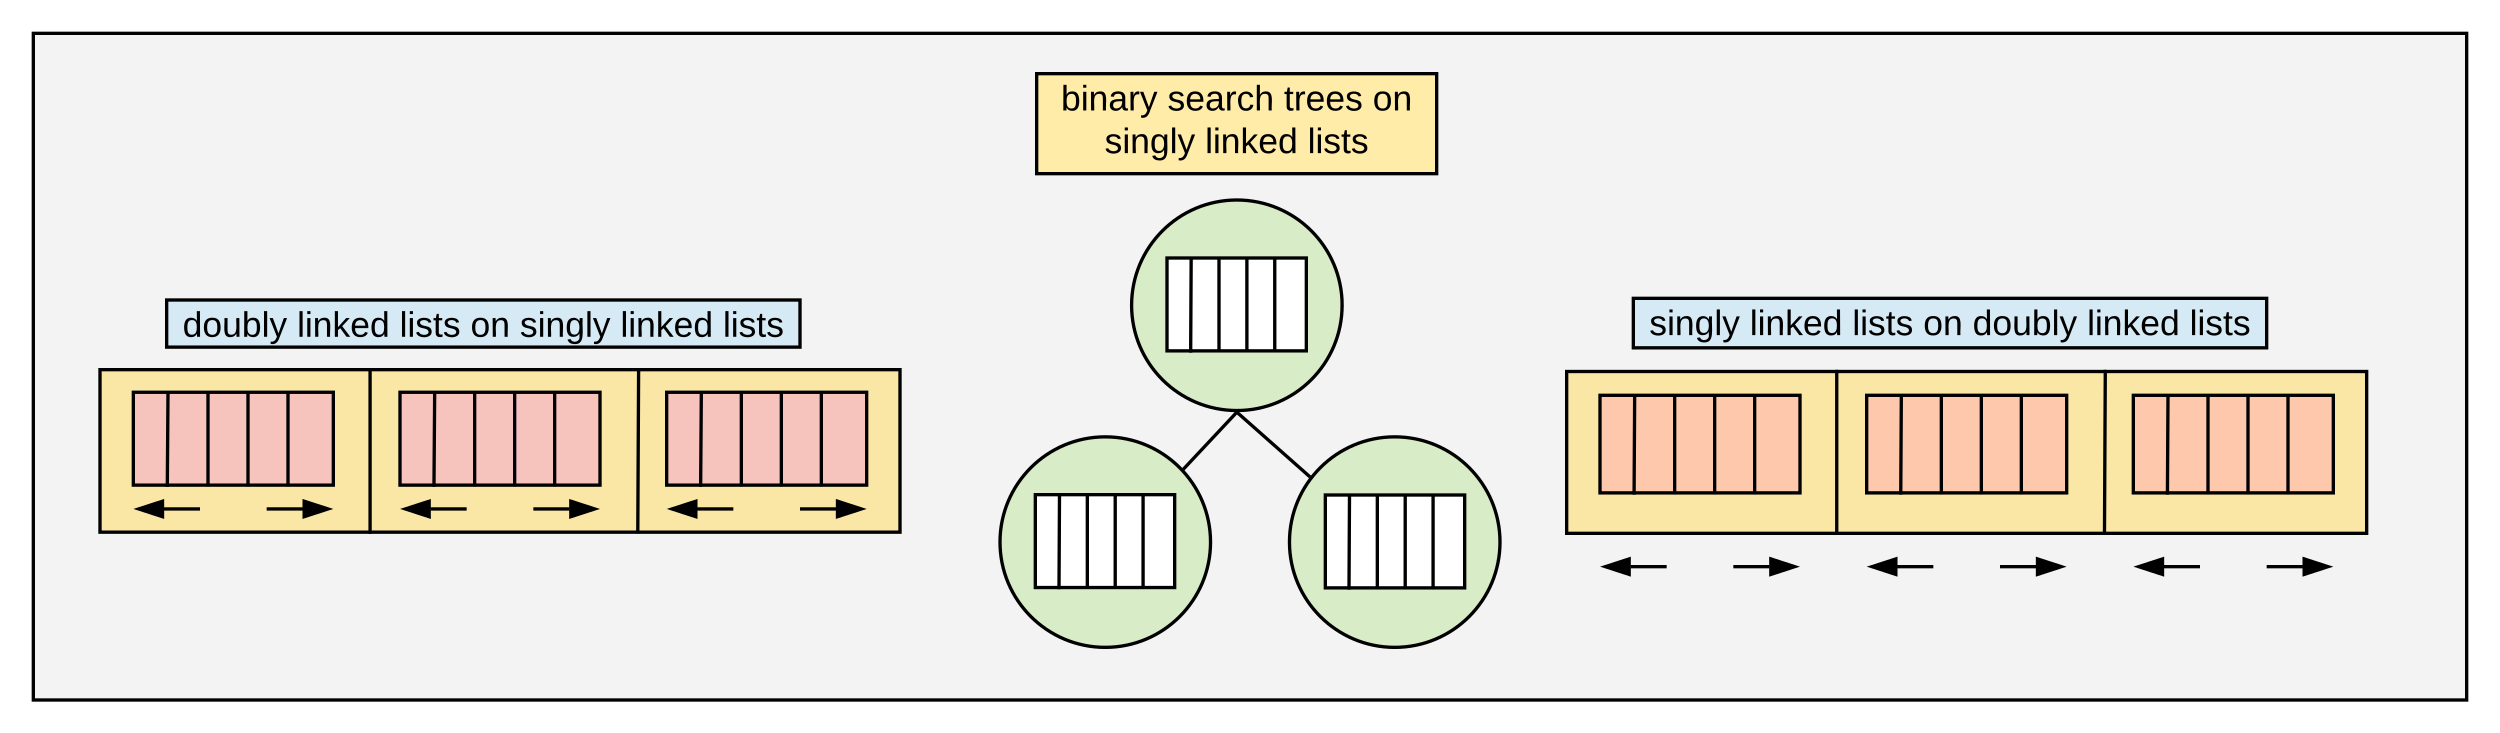 <svg xmlns="http://www.w3.org/2000/svg" xmlns:xlink="http://www.w3.org/1999/xlink" xmlns:lucid="lucid" width="1500" height="440"><g transform="translate(-140 -180)" lucid:page-tab-id="9qQYJec3W1iC"><path d="M0 0h1760v1360H0z" fill="#fff"/><path d="M160 200h1460v400H160z" stroke="#000" stroke-width="2" fill="#e5e5e5" fill-opacity=".45"/><path d="M762 224.2h240v60H762z" stroke="#000" stroke-width="2" fill="#ffeca9"/><use xlink:href="#a" transform="matrix(1,0,0,1,767,229.211) translate(9.637 17.067)"/><use xlink:href="#b" transform="matrix(1,0,0,1,767,229.211) translate(73.519 17.067)"/><use xlink:href="#c" transform="matrix(1,0,0,1,767,229.211) translate(143.385 17.067)"/><use xlink:href="#d" transform="matrix(1,0,0,1,767,229.211) translate(196.659 17.067)"/><use xlink:href="#e" transform="matrix(1,0,0,1,767,229.211) translate(35.77 42.667)"/><use xlink:href="#f" transform="matrix(1,0,0,1,767,229.211) translate(96.096 42.667)"/><use xlink:href="#g" transform="matrix(1,0,0,1,767,229.211) translate(157.607 42.667)"/><path d="M200 401.8h480v97.5H200z" stroke="#000" stroke-width="2" fill="#ffdf71" fill-opacity=".6"/><path d="M220 415.37h120v55.72H220z" stroke="#000" stroke-width="2" fill="#f5b5c8" fill-opacity=".7"/><path d="M240.8 415.37l-.42 56.72" stroke="#000" stroke-width="2" fill="none"/><path/><path d="M264.8 415.37v56.42M288.8 415.37v56.42M312.8 415.37v56.42" stroke="#000" stroke-width="2" fill="none"/><path d="M380 415.37h120v55.72H380z" stroke="#000" stroke-width="2" fill="#f5b5c8" fill-opacity=".7"/><path d="M400.8 415.37l-.42 56.72" stroke="#000" stroke-width="2" fill="none"/><path/><path d="M424.8 415.37v56.42M448.8 415.37v56.42M472.8 415.37v56.42M362.05 400.8v99.5" stroke="#000" stroke-width="2" fill="none"/><path/><path/><path d="M523.17 400.8l-.5 99.2" stroke="#000" stroke-width="2" fill="none"/><path/><path d="M540 415.37h120v55.72H540z" stroke="#000" stroke-width="2" fill="#f5b5c8" fill-opacity=".7"/><path d="M560.8 415.37l-.42 56.72" stroke="#000" stroke-width="2" fill="none"/><path/><path d="M584.8 415.37v56.42M608.8 415.37v56.42M632.8 415.37v56.42" stroke="#000" stroke-width="2" fill="none"/><path d="M240 360h380v28.28H240z" stroke="#000" stroke-width="2" fill="#c1e4f7" fill-opacity=".58"/><use xlink:href="#h" transform="matrix(1,0,0,1,245,365) translate(4.585 17.067)"/><use xlink:href="#f" transform="matrix(1,0,0,1,245,365) translate(73.267 17.067)"/><use xlink:href="#i" transform="matrix(1,0,0,1,245,365) translate(134.778 17.067)"/><use xlink:href="#j" transform="matrix(1,0,0,1,245,365) translate(177.326 17.067)"/><use xlink:href="#e" transform="matrix(1,0,0,1,245,365) translate(206.956 17.067)"/><use xlink:href="#f" transform="matrix(1,0,0,1,245,365) translate(267.281 17.067)"/><use xlink:href="#g" transform="matrix(1,0,0,1,245,365) translate(328.793 17.067)"/><path d="M300 485.37h21.76" stroke="#000" stroke-width="2" fill="none"/><path d="M336.76 485.37L322.5 490v-9.26z" stroke="#000" stroke-width="2"/><path d="M460 485.37h21.76" stroke="#000" stroke-width="2" fill="none"/><path d="M496.76 485.37L482.5 490v-9.26z" stroke="#000" stroke-width="2"/><path d="M620 485.37h21.76" stroke="#000" stroke-width="2" fill="none"/><path d="M656.76 485.37L642.5 490v-9.26z" stroke="#000" stroke-width="2"/><path d="M238.24 485.37H260" stroke="#000" stroke-width="2" fill="none"/><path d="M223.24 485.37l14.26-4.63V490z" stroke="#000" stroke-width="2"/><path d="M398.24 485.37H420" stroke="#000" stroke-width="2" fill="none"/><path d="M383.24 485.37l14.26-4.63V490z" stroke="#000" stroke-width="2"/><path d="M558.24 485.37H580" stroke="#000" stroke-width="2" fill="none"/><path d="M543.24 485.37l14.26-4.63V490z" stroke="#000" stroke-width="2"/><path d="M945.26 363.16c0 34.88-28.27 63.16-63.15 63.16-34.88 0-63.15-28.28-63.15-63.16 0-34.88 28.27-63.16 63.16-63.16 34.9 0 63.16 28.28 63.16 63.16zM866.32 505.26c0 34.88-28.28 63.16-63.16 63.16-34.88 0-63.16-28.28-63.16-63.16 0-34.88 28.28-63.15 63.16-63.15 34.88 0 63.16 28.28 63.16 63.16zM1040 505.26c0 34.88-28.28 63.16-63.16 63.16-34.88 0-63.16-28.28-63.16-63.16 0-34.88 28.28-63.15 63.16-63.15 34.88 0 63.16 28.28 63.16 63.16z" stroke="#000" stroke-width="2" fill="#c7e8ac" fill-opacity=".6"/><path d="M882.1 427.32l-32.08 34.2" stroke="#000" stroke-width="2" fill="none"/><path d="M882.83 428l-1.45-1.37.3-.33.43.02 2.4-.08zM850.75 462.2l-.74.78-1.35-1.48.64-.68z"/><path d="M926.02 466.17l-43.9-38.85" stroke="#000" stroke-width="2" fill="none"/><path d="M927.4 466.05l-1.26 1.57-.8-.7 1.34-1.5zM882.1 426.32l.37-.02.3.27-1.33 1.5-2.1-1.86z"/><path d="M840.2 334.8h83.6v55.72h-83.6z" stroke="#000" stroke-width="2" fill="#fff"/><path d="M854.7 334.8l-.3 56.72" stroke="#000" stroke-width="2" fill="none"/><path/><path d="M871.4 334.8v56.4M888.13 334.8v56.4M904.85 334.8v56.4" stroke="#000" stroke-width="2" fill="none"/><path d="M761.2 476.8h83.6v55.72h-83.6z" stroke="#000" stroke-width="2" fill="#fff"/><path d="M775.7 476.8l-.3 56.72" stroke="#000" stroke-width="2" fill="none"/><path/><path d="M792.4 476.8v56.4M809.13 476.8v56.4M825.85 476.8v56.4" stroke="#000" stroke-width="2" fill="none"/><path d="M935.2 477h83.6v55.73h-83.6z" stroke="#000" stroke-width="2" fill="#fff"/><path d="M949.7 477l-.3 56.73" stroke="#000" stroke-width="2" fill="none"/><path/><path d="M966.4 477v56.43M983.13 477v56.43M999.85 477v56.43" stroke="#000" stroke-width="2" fill="none"/><path d="M1080 402.9h480V500h-480z" stroke="#000" stroke-width="2" fill="#ffdf71" fill-opacity=".6"/><path d="M1100 417.18h120v58.55h-120z" stroke="#000" stroke-width="2" fill="#ffbbb1" fill-opacity=".7"/><path d="M1120.8 417.18l-.35 59.55" stroke="#000" stroke-width="2" fill="none"/><path/><path d="M1144.8 417.18v59.28M1168.8 417.18v59.28M1192.8 417.18v59.28" stroke="#000" stroke-width="2" fill="none"/><path d="M1260 417.18h120v58.55h-120z" stroke="#000" stroke-width="2" fill="#ffbbb1" fill-opacity=".7"/><path d="M1280.8 417.18l-.35 59.55" stroke="#000" stroke-width="2" fill="none"/><path/><path d="M1304.8 417.18v59.28M1328.8 417.18v59.28M1352.8 417.18v59.28M1242.05 401.9V501" stroke="#000" stroke-width="2" fill="none"/><path/><path/><path d="M1403.18 401.9l-.5 99.1" stroke="#000" stroke-width="2" fill="none"/><path/><path/><path d="M1420 417.18h120v58.55h-120z" stroke="#000" stroke-width="2" fill="#ffbbb1" fill-opacity=".7"/><path d="M1440.8 417.18l-.35 59.55" stroke="#000" stroke-width="2" fill="none"/><path/><path d="M1464.8 417.18v59.28M1488.8 417.18v59.28M1512.8 417.18v59.28" stroke="#000" stroke-width="2" fill="none"/><path d="M1120 359h380v29.7h-380z" stroke="#000" stroke-width="2" fill="#c1e4f7" fill-opacity=".58"/><use xlink:href="#k" transform="matrix(1,0,0,1,1125,364) translate(4.585 17.067)"/><use xlink:href="#f" transform="matrix(1,0,0,1,1125,364) translate(64.911 17.067)"/><use xlink:href="#i" transform="matrix(1,0,0,1,1125,364) translate(126.422 17.067)"/><use xlink:href="#j" transform="matrix(1,0,0,1,1125,364) translate(168.97 17.067)"/><use xlink:href="#l" transform="matrix(1,0,0,1,1125,364) translate(198.6 17.067)"/><use xlink:href="#f" transform="matrix(1,0,0,1,1125,364) translate(267.281 17.067)"/><use xlink:href="#g" transform="matrix(1,0,0,1,1125,364) translate(328.793 17.067)"/><path d="M1180 520h21.76" stroke="#000" stroke-width="2" fill="none"/><path d="M1216.76 520l-14.26 4.64v-9.28z" stroke="#000" stroke-width="2"/><path d="M1340 520h21.76" stroke="#000" stroke-width="2" fill="none"/><path d="M1376.76 520l-14.26 4.64v-9.28z" stroke="#000" stroke-width="2"/><path d="M1500 520h21.76" stroke="#000" stroke-width="2" fill="none"/><path d="M1536.76 520l-14.26 4.64v-9.28z" stroke="#000" stroke-width="2"/><path d="M1118.24 520H1140" stroke="#000" stroke-width="2" fill="none"/><path d="M1103.24 520l14.26-4.64v9.28z" stroke="#000" stroke-width="2"/><path d="M1278.24 520H1300" stroke="#000" stroke-width="2" fill="none"/><path d="M1263.24 520l14.26-4.64v9.28z" stroke="#000" stroke-width="2"/><path d="M1438.24 520H1460" stroke="#000" stroke-width="2" fill="none"/><path d="M1423.24 520l14.26-4.64v9.28z" stroke="#000" stroke-width="2"/><defs><path d="M115-194c53 0 69 39 70 98 0 66-23 100-70 100C84 3 66-7 56-30L54 0H23l1-261h32v101c10-23 28-34 59-34zm-8 174c40 0 45-34 45-75 0-40-5-75-45-74-42 0-51 32-51 76 0 43 10 73 51 73" id="m"/><path d="M24-231v-30h32v30H24zM24 0v-190h32V0H24" id="n"/><path d="M117-194c89-4 53 116 60 194h-32v-121c0-31-8-49-39-48C34-167 62-67 57 0H25l-1-190h30c1 10-1 24 2 32 11-22 29-35 61-36" id="o"/><path d="M141-36C126-15 110 5 73 4 37 3 15-17 15-53c-1-64 63-63 125-63 3-35-9-54-41-54-24 1-41 7-42 31l-33-3c5-37 33-52 76-52 45 0 72 20 72 64v82c-1 20 7 32 28 27v20c-31 9-61-2-59-35zM48-53c0 20 12 33 32 33 41-3 63-29 60-74-43 2-92-5-92 41" id="p"/><path d="M114-163C36-179 61-72 57 0H25l-1-190h30c1 12-1 29 2 39 6-27 23-49 58-41v29" id="q"/><path d="M179-190L93 31C79 59 56 82 12 73V49c39 6 53-20 64-50L1-190h34L92-34l54-156h33" id="r"/><g id="a"><use transform="matrix(0.059,0,0,0.059,0,0)" xlink:href="#m"/><use transform="matrix(0.059,0,0,0.059,11.852,0)" xlink:href="#n"/><use transform="matrix(0.059,0,0,0.059,16.533,0)" xlink:href="#o"/><use transform="matrix(0.059,0,0,0.059,28.385,0)" xlink:href="#p"/><use transform="matrix(0.059,0,0,0.059,40.237,0)" xlink:href="#q"/><use transform="matrix(0.059,0,0,0.059,47.289,0)" xlink:href="#r"/></g><path d="M135-143c-3-34-86-38-87 0 15 53 115 12 119 90S17 21 10-45l28-5c4 36 97 45 98 0-10-56-113-15-118-90-4-57 82-63 122-42 12 7 21 19 24 35" id="s"/><path d="M100-194c63 0 86 42 84 106H49c0 40 14 67 53 68 26 1 43-12 49-29l28 8c-11 28-37 45-77 45C44 4 14-33 15-96c1-61 26-98 85-98zm52 81c6-60-76-77-97-28-3 7-6 17-6 28h103" id="t"/><path d="M96-169c-40 0-48 33-48 73s9 75 48 75c24 0 41-14 43-38l32 2c-6 37-31 61-74 61-59 0-76-41-82-99-10-93 101-131 147-64 4 7 5 14 7 22l-32 3c-4-21-16-35-41-35" id="u"/><path d="M106-169C34-169 62-67 57 0H25v-261h32l-1 103c12-21 28-36 61-36 89 0 53 116 60 194h-32v-121c2-32-8-49-39-48" id="v"/><g id="b"><use transform="matrix(0.059,0,0,0.059,0,0)" xlink:href="#s"/><use transform="matrix(0.059,0,0,0.059,10.667,0)" xlink:href="#t"/><use transform="matrix(0.059,0,0,0.059,22.519,0)" xlink:href="#p"/><use transform="matrix(0.059,0,0,0.059,34.37,0)" xlink:href="#q"/><use transform="matrix(0.059,0,0,0.059,41.422,0)" xlink:href="#u"/><use transform="matrix(0.059,0,0,0.059,52.089,0)" xlink:href="#v"/></g><path d="M59-47c-2 24 18 29 38 22v24C64 9 27 4 27-40v-127H5v-23h24l9-43h21v43h35v23H59v120" id="w"/><g id="c"><use transform="matrix(0.059,0,0,0.059,0,0)" xlink:href="#w"/><use transform="matrix(0.059,0,0,0.059,5.926,0)" xlink:href="#q"/><use transform="matrix(0.059,0,0,0.059,12.978,0)" xlink:href="#t"/><use transform="matrix(0.059,0,0,0.059,24.83,0)" xlink:href="#t"/><use transform="matrix(0.059,0,0,0.059,36.681,0)" xlink:href="#s"/></g><path d="M100-194c62-1 85 37 85 99 1 63-27 99-86 99S16-35 15-95c0-66 28-99 85-99zM99-20c44 1 53-31 53-75 0-43-8-75-51-75s-53 32-53 75 10 74 51 75" id="x"/><g id="d"><use transform="matrix(0.059,0,0,0.059,0,0)" xlink:href="#x"/><use transform="matrix(0.059,0,0,0.059,11.852,0)" xlink:href="#o"/></g><path d="M177-190C167-65 218 103 67 71c-23-6-38-20-44-43l32-5c15 47 100 32 89-28v-30C133-14 115 1 83 1 29 1 15-40 15-95c0-56 16-97 71-98 29-1 48 16 59 35 1-10 0-23 2-32h30zM94-22c36 0 50-32 50-73 0-42-14-75-50-75-39 0-46 34-46 75s6 73 46 73" id="y"/><path d="M24 0v-261h32V0H24" id="z"/><g id="e"><use transform="matrix(0.059,0,0,0.059,0,0)" xlink:href="#s"/><use transform="matrix(0.059,0,0,0.059,10.667,0)" xlink:href="#n"/><use transform="matrix(0.059,0,0,0.059,15.348,0)" xlink:href="#o"/><use transform="matrix(0.059,0,0,0.059,27.2,0)" xlink:href="#y"/><use transform="matrix(0.059,0,0,0.059,39.052,0)" xlink:href="#z"/><use transform="matrix(0.059,0,0,0.059,43.733,0)" xlink:href="#r"/></g><path d="M143 0L79-87 56-68V0H24v-261h32v163l83-92h37l-77 82L181 0h-38" id="A"/><path d="M85-194c31 0 48 13 60 33l-1-100h32l1 261h-30c-2-10 0-23-3-31C134-8 116 4 85 4 32 4 16-35 15-94c0-66 23-100 70-100zm9 24c-40 0-46 34-46 75 0 40 6 74 45 74 42 0 51-32 51-76 0-42-9-74-50-73" id="B"/><g id="f"><use transform="matrix(0.059,0,0,0.059,0,0)" xlink:href="#z"/><use transform="matrix(0.059,0,0,0.059,4.681,0)" xlink:href="#n"/><use transform="matrix(0.059,0,0,0.059,9.363,0)" xlink:href="#o"/><use transform="matrix(0.059,0,0,0.059,21.215,0)" xlink:href="#A"/><use transform="matrix(0.059,0,0,0.059,31.881,0)" xlink:href="#t"/><use transform="matrix(0.059,0,0,0.059,43.733,0)" xlink:href="#B"/></g><g id="g"><use transform="matrix(0.059,0,0,0.059,0,0)" xlink:href="#z"/><use transform="matrix(0.059,0,0,0.059,4.681,0)" xlink:href="#n"/><use transform="matrix(0.059,0,0,0.059,9.363,0)" xlink:href="#s"/><use transform="matrix(0.059,0,0,0.059,20.03,0)" xlink:href="#w"/><use transform="matrix(0.059,0,0,0.059,25.956,0)" xlink:href="#s"/></g><path d="M84 4C-5 8 30-112 23-190h32v120c0 31 7 50 39 49 72-2 45-101 50-169h31l1 190h-30c-1-10 1-25-2-33-11 22-28 36-60 37" id="C"/><g id="h"><use transform="matrix(0.059,0,0,0.059,0,0)" xlink:href="#B"/><use transform="matrix(0.059,0,0,0.059,11.852,0)" xlink:href="#x"/><use transform="matrix(0.059,0,0,0.059,23.704,0)" xlink:href="#C"/><use transform="matrix(0.059,0,0,0.059,35.556,0)" xlink:href="#m"/><use transform="matrix(0.059,0,0,0.059,47.407,0)" xlink:href="#z"/><use transform="matrix(0.059,0,0,0.059,52.089,0)" xlink:href="#r"/></g><g id="i"><use transform="matrix(0.059,0,0,0.059,0,0)" xlink:href="#z"/><use transform="matrix(0.059,0,0,0.059,4.681,0)" xlink:href="#n"/><use transform="matrix(0.059,0,0,0.059,9.363,0)" xlink:href="#s"/><use transform="matrix(0.059,0,0,0.059,20.03,0)" xlink:href="#w"/><use transform="matrix(0.059,0,0,0.059,25.956,0)" xlink:href="#s"/></g><g id="j"><use transform="matrix(0.059,0,0,0.059,0,0)" xlink:href="#x"/><use transform="matrix(0.059,0,0,0.059,11.852,0)" xlink:href="#o"/></g><g id="k"><use transform="matrix(0.059,0,0,0.059,0,0)" xlink:href="#s"/><use transform="matrix(0.059,0,0,0.059,10.667,0)" xlink:href="#n"/><use transform="matrix(0.059,0,0,0.059,15.348,0)" xlink:href="#o"/><use transform="matrix(0.059,0,0,0.059,27.2,0)" xlink:href="#y"/><use transform="matrix(0.059,0,0,0.059,39.052,0)" xlink:href="#z"/><use transform="matrix(0.059,0,0,0.059,43.733,0)" xlink:href="#r"/></g><g id="l"><use transform="matrix(0.059,0,0,0.059,0,0)" xlink:href="#B"/><use transform="matrix(0.059,0,0,0.059,11.852,0)" xlink:href="#x"/><use transform="matrix(0.059,0,0,0.059,23.704,0)" xlink:href="#C"/><use transform="matrix(0.059,0,0,0.059,35.556,0)" xlink:href="#m"/><use transform="matrix(0.059,0,0,0.059,47.407,0)" xlink:href="#z"/><use transform="matrix(0.059,0,0,0.059,52.089,0)" xlink:href="#r"/></g></defs></g></svg>
